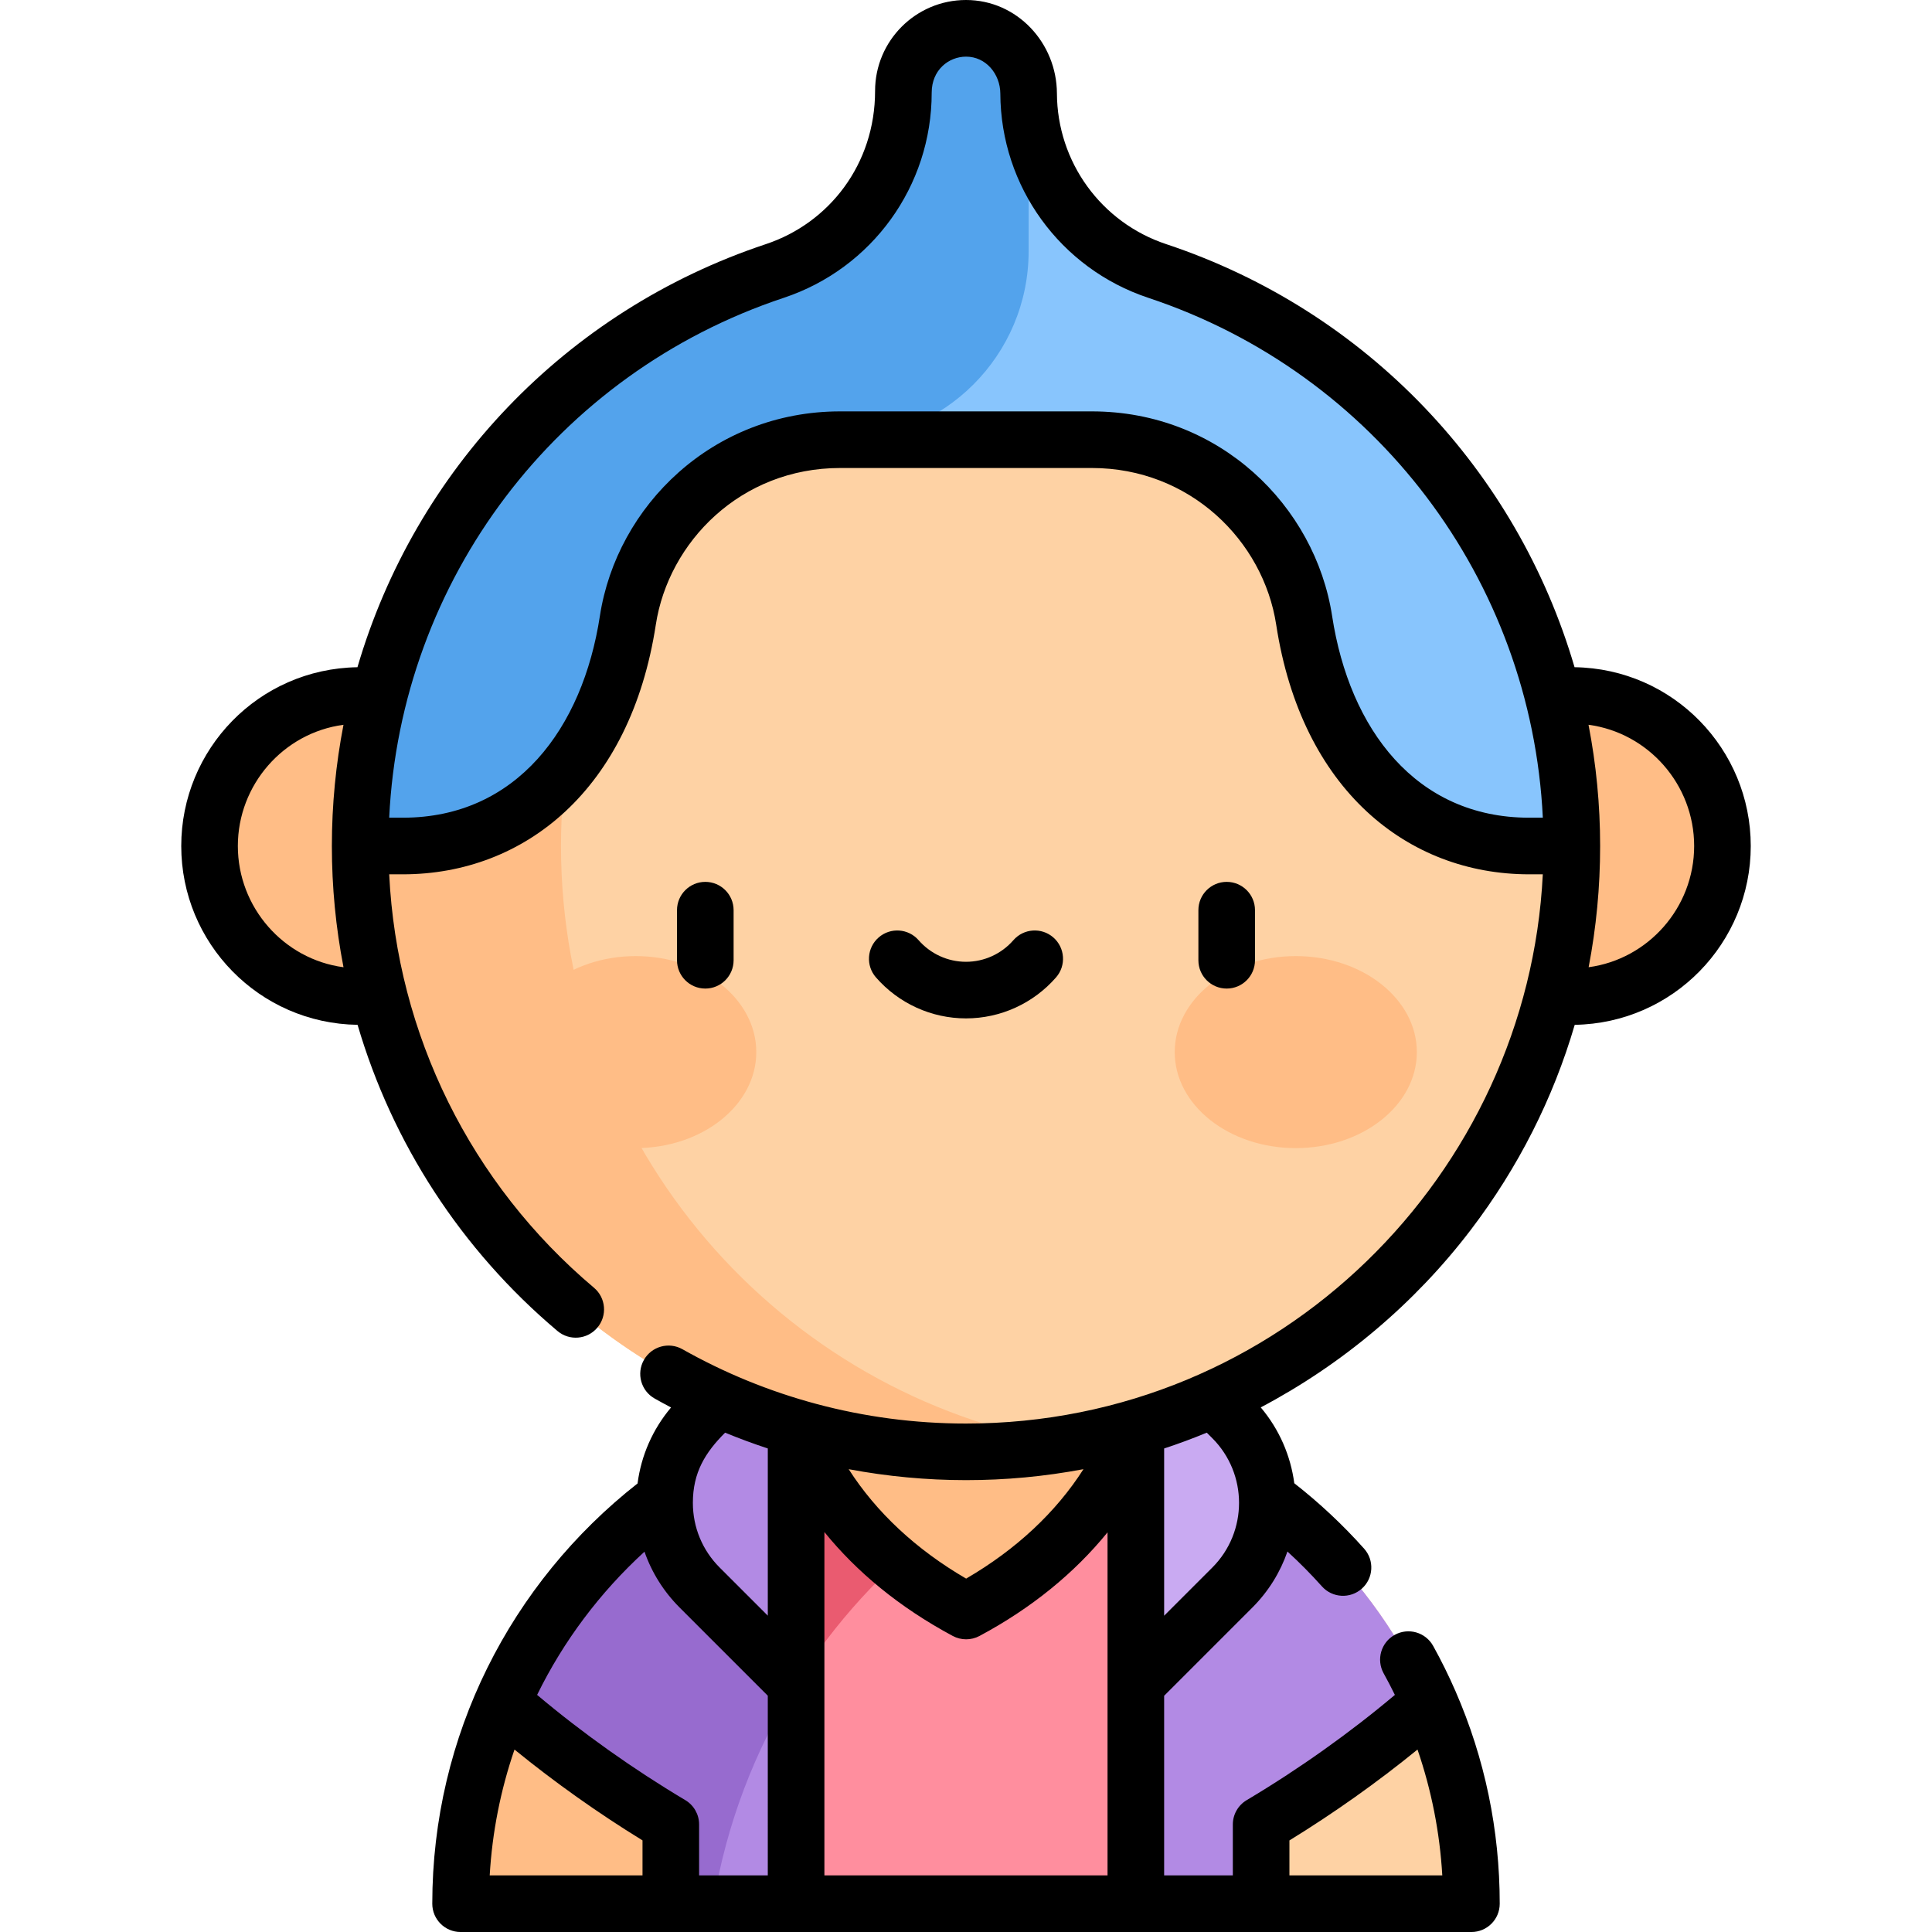 <svg id="Capa_1" enable-background="new 0 0 512 512" height="512" viewBox="0 0 512 512" width="512" xmlns="http://www.w3.org/2000/svg"><g><g><g><path d="m255.999 370.557c-15.795 0-30.956 2.756-45.038 7.8-34.109 12.215-62.75 38.283-77.801 72.801-7.131 16.354-11.101 34.391-11.101 53.342h133.941v-133.943c-.001 0-.001 0-.001 0z" fill="#ffbd86"/><path d="m378.84 451.156c-14.486-33.222-42.378-60.117-77.817-72.804-14.134-5.061-29.348-7.794-45.023-7.794v133.942h133.941c0-18.952-3.97-36.989-11.101-53.344z" fill="#fed2a4"/><path d="m301.023 378.352c-14.135-5.061-29.349-7.794-45.024-7.794-15.795 0-30.956 2.756-45.038 7.8-34.109 12.215-62.75 38.283-77.801 72.801 13.289 11.682 28.701 22.862 44.612 32.337v21.004h156.439v-20.997c15.917-9.476 31.335-20.66 44.629-32.347-14.486-33.222-42.378-60.117-77.817-72.804z" fill="#b28ae4"/><path d="m210.974 378.351c-34.958 12.523-63.135 39.126-77.814 72.807 13.288 11.682 28.701 22.862 44.612 32.337v21.005h11.257c3.439-21.063 11.03-40.764 21.945-58.209z" fill="#976bcf"/></g><g><path d="m255.999 370.557c-15.491 0-30.682 2.656-45.024 7.793v126.15h90.076v-126.138c-14.35-5.141-29.558-7.805-45.052-7.805z" fill="#ff8e9e"/><path d="m301.006 378.347c-14.337-5.13-29.529-7.79-45.008-7.79-15.491 0-30.682 2.656-45.024 7.793v67.939c20.254-32.376 51.976-56.968 90.032-67.942z" fill="#ea5b70"/></g><path d="m256.037 354.162-45.063 24.189c7.907 20.738 23.755 37.192 45.063 48.585 21.307-11.393 37.106-27.838 45.013-48.574z" fill="#ffbd86"/><g><path d="m185.412 375.828c-12.399 12.399-12.399 32.502 0 44.901l25.563 25.561v-96.024z" fill="#b28ae4"/><path d="m326.57 375.828-25.561-25.561v96.024l25.561-25.561c12.399-12.4 12.399-32.503 0-44.902z" fill="#c9aaf2"/></g></g><g><g fill="#ffbd86"><circle cx="95.448" cy="224.201" r="39.916"/><circle cx="416.552" cy="224.201" r="39.916"/></g><g><path d="m301.008 378.347c66.761-19.461 115.544-81.103 115.544-154.146 0-79.606-57.935-145.68-133.942-158.358-8.656-1.444-17.546-2.195-26.611-2.195-88.668 0-160.551 71.882-160.551 160.553 0 73.043 48.783 134.685 115.542 154.146 14.282 4.163 29.382 6.405 45.008 6.405 9.066 0 17.956-.755 26.611-2.201 6.264-1.048 12.404-2.457 18.399-4.204z" fill="#fed2a4"/><path d="m148.67 224.201c0-79.605 57.938-145.678 133.94-158.358-8.657-1.444-17.544-2.195-26.611-2.195-88.668 0-160.551 71.882-160.551 160.553 0 88.669 71.883 160.551 160.551 160.551 9.067 0 17.954-.757 26.611-2.201-76.002-12.681-133.94-78.748-133.94-158.35z" fill="#ffbd86"/></g><g fill="#ffbd86"><ellipse cx="168.473" cy="278.819" rx="31.951" ry="25.444"/><ellipse cx="343.396" cy="278.819" rx="32.082" ry="25.444"/></g></g><g><path d="m306.681 71.812c-20.286-6.742-33.996-25.675-34.086-47.036-.038-8.869-6.546-16.611-15.393-17.233-9.708-.684-17.796 6.989-17.796 16.552v.469c0 21.45-13.737 40.484-34.091 47.251-63.832 21.22-109.867 81.426-109.867 152.386h11.371c21.351-.022 40.866-12.078 50.439-31.163l.001-.001c4.532-9.034 7.602-18.697 9.125-28.629 1.638-10.681 6.423-20.63 13.574-28.731 5.712-6.47 12.755-11.524 20.56-14.837 6.982-2.964 14.541-4.317 22.126-4.317h66.712c7.585 0 15.144 1.354 22.126 4.317 7.806 3.313 14.849 8.367 20.56 14.837 7.151 8.101 11.937 18.05 13.574 28.731 1.523 9.931 4.593 19.594 9.125 28.629l.001.001c9.573 19.084 29.088 31.141 50.439 31.163h11.371c0-70.924-46.001-131.16-109.871-152.389z" fill="#88c5fd"/><path d="m272.595 66.572v-41.796c-.038-8.869-6.546-16.611-15.393-17.233-9.708-.684-17.796 6.989-17.796 16.552v.469c0 21.45-13.737 40.484-34.091 47.251-63.832 21.22-109.867 81.426-109.867 152.386h11.371c21.351-.022 40.866-12.078 50.439-31.163l.001-.001c4.532-9.034 7.602-18.697 9.125-28.629 1.638-10.681 6.423-20.63 13.574-28.731 5.712-6.47 12.755-11.524 20.56-14.837 6.982-2.964 14.541-4.317 22.126-4.317 27.587 0 49.951-22.364 49.951-49.951z" fill="#53a3ec"/></g><g><path d="m186.914 261.98c4.142 0 7.5-3.357 7.5-7.5v-13.275c0-4.143-3.358-7.5-7.5-7.5s-7.5 3.357-7.5 7.5v13.275c0 4.143 3.358 7.5 7.5 7.5z"/><path d="m332.586 254.48v-13.275c0-4.143-3.358-7.5-7.5-7.5s-7.5 3.357-7.5 7.5v13.275c0 4.143 3.358 7.5 7.5 7.5s7.5-3.357 7.5-7.5z"/><path d="m256 269.884c9.147 0 17.847-3.962 23.868-10.87 2.722-3.122 2.396-7.86-.726-10.582-3.122-2.721-7.86-2.396-10.582.727-3.171 3.639-7.75 5.726-12.56 5.726-4.811 0-9.389-2.087-12.56-5.726-2.722-3.122-7.459-3.447-10.582-.727-3.123 2.722-3.448 7.459-.727 10.582 6.022 6.908 14.721 10.87 23.869 10.87z"/><path d="m417.272 176.816c-15.208-51.953-54.942-94.409-108.226-112.121-17.239-5.729-28.874-21.785-28.951-39.952-.057-13.36-10.551-24.743-24.095-24.743-13.298.001-24.094 10.81-24.094 24.094 0 19.419-12.155 35.021-28.946 40.604-53.289 17.709-93.025 60.167-108.232 112.123-26.261.416-46.696 21.801-46.696 47.381 0 25.713 20.594 47.002 46.729 47.388 9.191 31.315 27.41 59.586 52.983 81.143 3.167 2.67 7.899 2.267 10.568-.9 2.67-3.167 2.267-7.898-.9-10.568-32.692-27.557-52.205-67.152-54.271-109.563h3.686c32.098-.032 60.256-22.374 66.971-66.155 3.362-21.932 22.523-41.522 48.847-41.522h66.712c25.969 0 45.433 19.264 48.847 41.522 6.706 43.756 34.855 66.123 66.978 66.155h3.677c-3.943 79.429-69.653 145.552-152.86 145.552-27.314 0-53.012-7.2-75.143-19.694-3.605-2.037-8.181-.764-10.218 2.843-2.037 3.606-.764 8.182 2.843 10.218 1.44.813 2.893 1.604 4.357 2.374-4.859 5.755-7.914 12.698-8.879 20.136-33.596 26.358-54.4 66.796-54.4 111.373 0 4.143 3.358 7.5 7.5 7.5h267.883c4.143 0 7.5-3.357 7.5-7.5 0-19.539-3.945-38.495-11.727-56.342-1.772-4.065-3.761-8.095-5.914-11.978-2.007-3.621-6.57-4.933-10.195-2.924-3.623 2.008-4.932 6.572-2.924 10.195 1.036 1.87 2.031 3.779 2.976 5.711-11.97 10.081-25.449 19.659-39.283 27.896-2.271 1.353-3.663 3.801-3.663 6.444v13.494h-18.203v-47.602l23.365-23.366c4.33-4.33 7.433-9.43 9.313-14.862 3.201 2.924 6.253 6.007 9.131 9.23 2.759 3.091 7.502 3.358 10.589.601 3.091-2.758 3.359-7.499.601-10.589-5.624-6.301-11.839-12.12-18.508-17.34-.959-7.222-3.923-14.221-8.888-20.098 21.616-11.405 40.785-27.512 55.672-47.063 12.585-16.526 21.838-34.858 27.536-54.323 26.109-.431 46.65-21.708 46.65-47.387-.002-25.647-20.521-46.984-46.698-47.385zm-354.24 47.385c0-16.207 12.067-30.002 27.995-32.125-2.021 10.442-3.079 21.186-3.079 32.125 0 10.886 1.049 21.638 3.085 32.128-15.859-2.11-28.001-15.851-28.001-32.128zm278.679 263.53c11.853-7.281 23.38-15.475 33.943-24.079 3.698 10.768 5.901 21.928 6.569 33.348h-40.512zm-85.712-95.479c10.515 0 20.751-.956 31.133-2.904-7.308 11.433-17.829 21.281-31.094 29.001-13.286-7.729-23.813-17.577-31.126-28.997 10.219 1.915 20.619 2.9 31.087 2.9zm-85.727 104.748h-40.495c.668-11.419 2.871-22.579 6.569-33.347 10.556 8.6 22.077 16.789 33.926 24.069zm33.202 0h-18.203v-13.506c0-2.644-1.392-5.092-3.663-6.444-13.831-8.235-27.305-17.81-39.267-27.886 6.989-14.28 16.673-27.167 28.458-37.95 1.919 5.508 5.065 10.557 9.309 14.801l23.366 23.366zm0-68.833-12.759-12.759c-4.577-4.576-7.098-10.666-7.097-17.146.001-8.07 3.304-13.354 8.541-18.59 3.723 1.53 7.496 2.93 11.316 4.186v44.309zm90.035 68.833h-75.034v-50.724c0-.001 0-.003 0-.005v-40.259c8.543 10.527 19.772 19.89 34.007 27.528 2.211 1.19 4.875 1.196 7.092.011 13.718-7.335 25.138-16.632 33.935-27.465zm27.758-81.574-12.758 12.758v-44.321c3.817-1.258 7.587-2.656 11.301-4.188l1.457 1.457c9.455 9.455 9.455 24.839 0 34.294zm83.922-198.726c-29.932-.03-47.563-23.445-52.159-53.429-4.471-29.168-29.857-54.249-63.673-54.249h-66.712c-33.655 0-59.181 24.948-63.673 54.249-4.567 29.771-22.102 53.399-52.151 53.429h-3.682c3.05-62.954 44.286-117.74 104.554-137.769 23.456-7.799 39.215-29.647 39.215-54.369 0-6.003 4.475-9.536 9.094-9.55 5.272-.012 9.073 4.613 9.095 9.795.104 24.61 15.866 46.36 39.22 54.122 60.264 20.031 101.499 74.819 104.548 137.771zm15.815 39.623c2.016-10.477 3.048-21.215 3.048-32.122 0-10.939-1.058-21.685-3.079-32.127 15.831 2.107 27.995 15.828 27.995 32.127 0 16.331-12.188 30.004-27.964 32.122z"/></g></g></svg>
